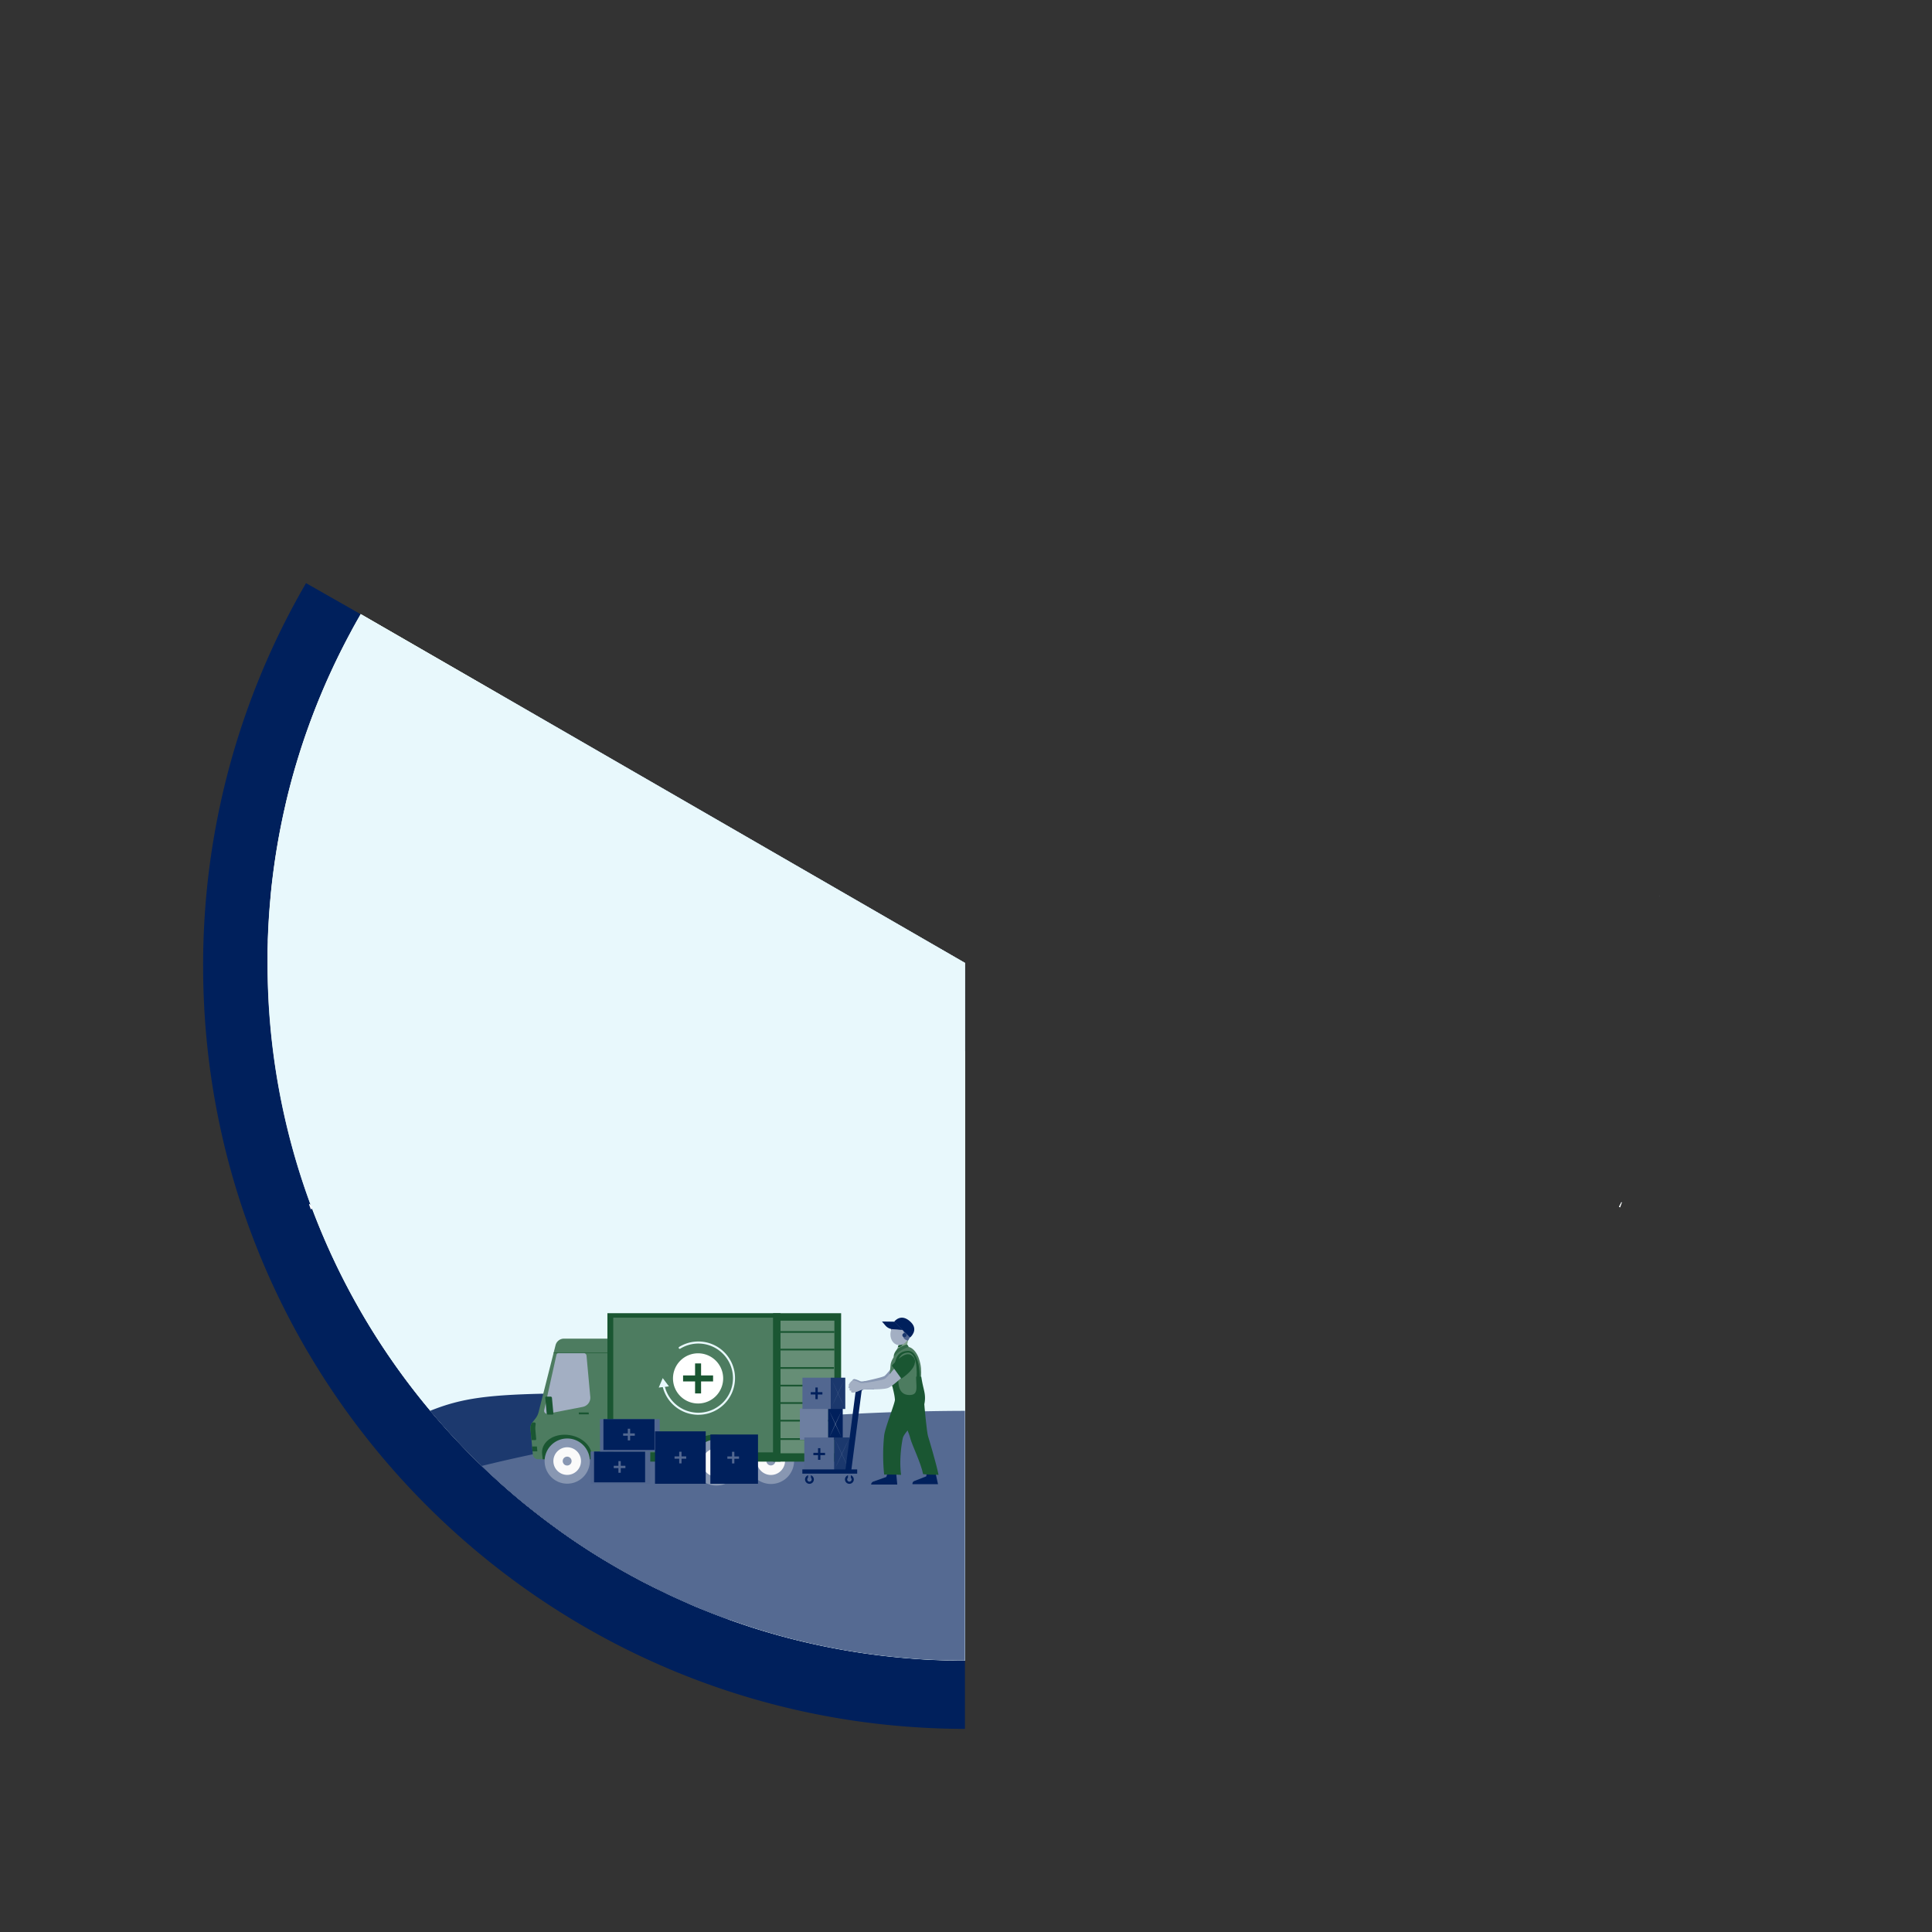 <svg id="Layer_1" data-name="Layer 1" xmlns="http://www.w3.org/2000/svg" viewBox="0 0 1874.45 1874.45"><rect x="0" y="0" width="1874.45" height="1874.45" fill="#333333" stroke="none"/><defs><style>.cls-1{fill:#e8f8fc;}.cls-17,.cls-2{fill:#fff;}.cls-3{fill:#d6e9d9;}.cls-4{fill:#63779b;}.cls-5{fill:none;}.cls-20,.cls-6{fill:#00205c;}.cls-7{fill:#1c396e;}.cls-8{fill:#556a92;}.cls-24,.cls-9{fill:#8897b2;}.cls-10,.cls-14,.cls-15,.cls-16,.cls-17,.cls-18,.cls-19,.cls-20,.cls-21,.cls-22,.cls-9{fill-rule:evenodd;}.cls-10{fill:#fafafa;}.cls-11,.cls-16{fill:#4d7c60;}.cls-12{fill:#a3afc3;}.cls-13,.cls-14{fill:#1a5632;}.cls-15{fill:#668e76;}.cls-18{fill:#3a64a3;}.cls-19{fill:#6d7fa1;}.cls-21,.cls-23{fill:#526790;}.cls-22,.cls-28{fill:#1b386d;}.cls-25{fill:#80a18d;}.cls-26{fill:#336949;}.cls-27{fill:#59445a;}</style></defs><path class="cls-1" d="M936.19,934.29v676.77l-4.93,0c-2,0-4.08,0-6.11-.07l-1.73,0c-1.42,0-2.83,0-4.25-.09-1.6,0-3.2-.08-4.8-.14s-2.89-.09-4.34-.15l-3.55-.14-4.22-.2-4.21-.22-3.29-.19q-6.76-.4-13.49-1c-1-.07-1.93-.15-2.89-.24l-2.58-.22-2.88-.26-4.16-.4-3.5-.35q-5.75-.6-11.46-1.29l-3.67-.46-4.38-.57-4.21-.58c-1.4-.19-2.81-.39-4.21-.6l-4.08-.61q-10.56-1.6-21-3.55l-3.47-.65q-4.49-.86-9-1.77l-4.13-.86-3-.64c-3.18-.68-6.36-1.39-9.52-2.12q-4-.93-8-1.89h0q-5.94-1.44-11.83-3l-4.38-1.17q-3.51-.94-7-1.94-10-2.82-19.84-5.93c-1.29-.4-2.58-.81-3.86-1.23l-3-1c-4.2-1.37-8.37-2.79-12.54-4.24l-3.62-1.28c-.75-.26-1.49-.53-2.23-.81l-1.57-.56-3.26-1.19-1.66-.62-.46-.17-4.21-1.58-3.86-1.48c-.91-.35-1.81-.72-2.72-1.08l-.19-.08-.36-.14-2.93-1.15-3.68-1.46-3-1.21-3.86-1.6-1.22-.52-2.33-1-3-1.3-2.21-1c-1.51-.65-3-1.32-4.52-2l-2.36-1.06-.46-.21-.68-.3-2.13-.95-1.65-.76-.69-.31-1.95-.9-2.3-1.07-2.54-1.21h0l-.42-.2-2-1h0c-2.09-1-4.16-2-6.24-3L636,1541c-2.13-1-4.24-2.12-6.35-3.19l-2-1-.85-.44c-2.49-1.28-5-2.57-7.43-3.88q-4.33-2.31-8.63-4.66c-2.86-1.58-5.72-3.17-8.55-4.78s-5.67-3.25-8.48-4.9-5.61-3.33-8.4-5l-.06,0-4.7-2.89-.94-.58-3.8-2.38c-1.47-.92-2.94-1.86-4.4-2.79l-1.87-1.21c-.64-.41-1.28-.82-1.92-1.25l-1.2-.78-.21-.13-3.68-2.42-1.36-.9-1.76-1.18-2.28-1.55-.83-.56-2.31-1.57c-1.28-.88-2.55-1.75-3.82-2.64l-1-.73-1.18-.83-.11-.07-.11-.07c-1.45-1-2.89-2-4.33-3.08l-.12-.08-4-2.91-.35-.26q-4.21-3.06-8.39-6.19l-.82-.62-2.34-1.77c-.61-.46-1.23-.93-1.84-1.41-.44-.32-.87-.65-1.31-1l-2.74-2.12-.39-.3-3.62-2.84-.73-.58-1.87-1.48-2.39-1.92-.09-.07-.06,0-.55-.45q-1.86-1.5-3.71-3l-4.29-3.54-1.18-1c-1-.86-2.06-1.72-3.08-2.59l-.64-.54-2.33-2-1.27-1.09q-2.12-1.82-4.2-3.64l-2.86-2.52-1-.88-.31-.28-2.72-2.42c-.48-.42-1-.85-1.42-1.29l-1.06-1-2.92-2.67-.13-.12c-.46-.41-.92-.83-1.37-1.26l-1.37-1.26-.72-.67c-.74-.69-1.48-1.37-2.21-2.07l-2.26-2.14-.2-.19a5,5,0,0,1-.41-.39l-2.85-2.73h0c-1.59-1.53-3.16-3-4.73-4.59q-2-2-3.95-3.91t-3.92-3.94q-3.93-3.94-7.75-8-1.92-2-3.82-4-5.73-6.07-11.28-12.29l-3.69-4.16-3.64-4.15,0,0c-1.21-1.41-2.42-2.81-3.62-4.22q-1.57-1.85-3.13-3.7l-.46-.55a675.9,675.9,0,0,1-114.59-196l-1,.73-.2-.53c-.53-1.44-1.07-2.9-1.6-4.36l.75-.55-.32-.44-.82.6A675.81,675.81,0,0,1,259.1,937.46a683.61,683.61,0,0,1,3.58-70c0-.14,0-.28,0-.41q.78-7.87,1.74-15.7c.13-1.07.26-2.15.4-3.22q.56-4.38,1.17-8.73c.12-.92.26-1.85.39-2.78l.57-3.86c.08-.5.15-1,.23-1.5.23-1.5.46-3,.7-4.48.26-1.67.54-3.34.82-5q1.32-7.9,2.82-15.73c.21-1.11.43-2.21.65-3.31s.46-2.36.71-3.54.52-2.6.8-3.89q1-5,2.15-9.92c.26-1.19.53-2.37.8-3.56.34-1.48.69-3,1-4.43q.59-2.49,1.2-5,2.68-11,5.73-21.78c.42-1.49.84-3,1.27-4.45q.87-3,1.77-6c.51-1.7,1-3.41,1.55-5.11s1.08-3.49,1.63-5.24q1.38-4.34,2.8-8.64,1.3-3.95,2.66-7.86c.49-1.43,1-2.85,1.49-4.27q.92-2.58,1.84-5.14t1.88-5.13q.92-2.47,1.85-4.93l.07-.18c.63-1.65,1.26-3.3,1.91-4.95l.12-.31c.63-1.63,1.28-3.27,1.93-4.89q2-5.07,4.12-10.08.95-2.28,1.91-4.54,2.35-5.52,4.8-11,1-2.2,2-4.39,2.24-4.93,4.58-9.83,1.17-2.44,2.35-4.88t2.38-4.86c.08-.15.15-.3.22-.45q1.1-2.21,2.21-4.39c.78-1.54,1.56-3.08,2.36-4.61q2.67-5.19,5.42-10.31l2-3.76q2.71-5,5.5-9.87,1.33-2.34,2.68-4.68l.12,0,1,.58,135,78Z"/><path class="cls-1" d="M1573.1,1166.41l.4.2q-.86,2.39-1.72,4.74l-1-.49Z"/><path class="cls-1" d="M1581.52,729.81q-1.66-5.22-3.4-10.42Q1579.88,724.58,1581.52,729.81Z"/><path class="cls-1" d="M1610.08,871.44c-.12-1.25-.23-2.51-.36-3.76.06.57.11,1.13.17,1.69S1610,870.75,1610.08,871.44Z"/><path class="cls-2" d="M936.19,934.29v676.77l-4.93,0c-2,0-4.08,0-6.11-.07l-1.73,0c-1.42,0-2.83,0-4.25-.09-1.6,0-3.2-.08-4.8-.14s-2.89-.09-4.34-.15l-3.55-.14-4.22-.2-4.21-.22-3.29-.19q-6.76-.4-13.49-1c-1-.07-1.93-.15-2.89-.24l-2.58-.22-2.88-.26-4.16-.4-3.5-.35q-5.75-.6-11.46-1.29l-3.67-.46-4.38-.57-4.21-.58c-1.4-.19-2.81-.39-4.21-.6l-4.08-.61q-10.56-1.6-21-3.55l-3.47-.65q-4.49-.86-9-1.77l-4.13-.86-3-.64c-3.18-.68-6.36-1.39-9.52-2.12q-4-.93-8-1.89h0q-5.94-1.45-11.83-3l-4.38-1.17q-3.51-.94-7-1.94-10-2.82-19.84-5.93c-1.29-.4-2.58-.81-3.86-1.23l-3-1c-4.2-1.37-8.37-2.79-12.54-4.24l-3.62-1.28c-.75-.26-1.49-.53-2.23-.81l-1.57-.56-3.26-1.19-1.66-.62-.46-.17-4.21-1.58-3.86-1.48c-.91-.35-1.81-.72-2.72-1.08l-.19-.08-.36-.14-2.93-1.15-3.68-1.46-3-1.21-3.86-1.6-1.22-.52-2.33-1-3-1.3-2.21-1c-1.51-.65-3-1.32-4.52-2l-2.36-1.06-.46-.21-.68-.3-2.13-.95-1.65-.76-.69-.31-1.95-.9-2.3-1.07-2.54-1.21h0l-.42-.2-2-1h0c-2.09-1-4.16-2-6.24-3L636,1541c-2.13-1-4.24-2.12-6.35-3.19l-2-1-.85-.44c-2.49-1.28-5-2.57-7.43-3.88q-4.33-2.31-8.63-4.66c-2.86-1.58-5.72-3.17-8.55-4.78s-5.67-3.25-8.48-4.9-5.61-3.33-8.4-5l-.06,0-4.7-2.89-.94-.58-3.8-2.38c-1.47-.92-2.94-1.86-4.4-2.79l-1.87-1.21c-.64-.41-1.28-.82-1.92-1.25l-1.2-.78-.21-.13-3.68-2.42-1.36-.9-1.76-1.18-2.28-1.55-.83-.56-2.31-1.57c-1.28-.88-2.55-1.75-3.82-2.64l-1-.73-1.18-.83-.11-.07-.11-.07c-1.45-1-2.89-2-4.33-3.08l-.12-.08-4-2.91-.35-.26q-4.21-3.06-8.39-6.19l-.82-.62-2.34-1.77c-.61-.46-1.23-.93-1.84-1.41-.44-.32-.87-.65-1.31-1l-2.74-2.12-.39-.3-3.62-2.84-.73-.58-1.87-1.48-2.39-1.92-.09-.07-.06,0-.55-.45q-1.86-1.5-3.71-3l-4.29-3.54-1.18-1c-1-.86-2.06-1.72-3.08-2.59l-.64-.54-2.33-2-1.27-1.09q-2.12-1.82-4.2-3.64l-2.86-2.52-1-.88-.31-.28-2.72-2.42c-.48-.42-1-.85-1.42-1.29l-1.06-1-2.92-2.67-.13-.12c-.46-.41-.92-.83-1.37-1.26l-1.37-1.26-.72-.67c-.74-.69-1.48-1.37-2.21-2.07l-2.26-2.14-.2-.19a5,5,0,0,1-.41-.39l-2.85-2.73h0c-1.59-1.53-3.16-3-4.73-4.59q-2-2-3.95-3.91t-3.92-3.94q-3.93-3.94-7.75-8-1.92-2-3.82-4-5.73-6.07-11.28-12.29l-3.69-4.16-3.64-4.15,0,0c-1.21-1.41-2.42-2.81-3.62-4.22q-1.57-1.85-3.13-3.7l-.46-.55a675.9,675.9,0,0,1-114.59-196c-.08-.18-.14-.35-.2-.53-.44-1.14-.86-2.27-1.28-3.41,0-.1-.07-.19-.1-.28a675.54,675.54,0,0,1-41.63-234.23c0-1.68,0-3.36,0-5l0-3.15c0-1.12,0-2.24,0-3.35,0-1.92.07-3.84.12-5.75,0-.94.05-1.88.08-2.82,0-.57,0-1.15,0-1.72,0-1.4.09-2.79.14-4.19l.12-3c.07-1.6.14-3.2.22-4.79q.17-3.36.36-6.71c.1-1.73.21-3.45.33-5.17q.4-6.14.92-12.24c.14-1.65.29-3.3.44-4.94v0c.12-1.34.25-2.67.38-4,0-.14,0-.28,0-.41q.78-7.87,1.74-15.7c.13-1.07.26-2.15.4-3.22q.56-4.38,1.17-8.73c.12-.92.26-1.85.39-2.78l.57-3.86c.08-.5.15-1,.23-1.5.23-1.5.46-3,.7-4.48.26-1.67.54-3.34.82-5q1.32-7.9,2.82-15.73c.21-1.11.43-2.21.65-3.31s.46-2.36.71-3.54.52-2.6.8-3.89q1-5,2.15-9.92c.26-1.19.53-2.37.8-3.56.34-1.48.69-3,1-4.43q.59-2.49,1.2-5,2.68-11,5.73-21.78c.42-1.49.84-3,1.27-4.45q.87-3,1.77-6c.51-1.7,1-3.41,1.55-5.11s1.08-3.49,1.63-5.24q1.38-4.34,2.8-8.64,1.3-3.95,2.66-7.86c.49-1.43,1-2.85,1.49-4.27q.92-2.58,1.84-5.14t1.88-5.13q.92-2.47,1.85-4.93l.07-.18c.63-1.65,1.26-3.3,1.91-4.95l.12-.31c.63-1.63,1.28-3.27,1.93-4.89q2-5.07,4.12-10.08.95-2.28,1.91-4.54,2.35-5.52,4.8-11,1-2.2,2-4.39,2.24-4.93,4.58-9.83,1.17-2.44,2.35-4.88t2.38-4.86c.08-.15.15-.3.22-.45q1.1-2.21,2.21-4.39c.78-1.54,1.56-3.08,2.36-4.61q2.67-5.19,5.42-10.31l2-3.76q2.71-5,5.5-9.87,1.33-2.34,2.68-4.68l.12,0,1,.58,135,78Z"/><path class="cls-2" d="M1581.52,729.81q-1.66-5.22-3.4-10.42Q1579.88,724.58,1581.52,729.81Z"/><path class="cls-2" d="M1610.08,871.44c-.12-1.25-.23-2.51-.36-3.76.06.57.11,1.13.17,1.69S1610,870.75,1610.08,871.44Z"/><path class="cls-3" d="M936.19,934.29v676.77l-4.93,0c-2,0-4.08,0-6.11-.07l-1.73,0c-1.42,0-2.83,0-4.25-.09-1.6,0-3.2-.08-4.8-.14s-2.89-.09-4.34-.15l-3.55-.14-4.22-.2-4.21-.22-3.29-.19q-6.76-.4-13.49-1c-1-.07-1.93-.15-2.89-.24l-2.58-.22-2.88-.26-4.16-.4-3.5-.35q-5.75-.6-11.46-1.29l-3.67-.46-4.38-.57-4.21-.58c-1.4-.19-2.81-.39-4.21-.6l-4.08-.61q-10.56-1.6-21-3.55l-3.47-.65q-4.49-.86-9-1.77l-4.13-.86-3-.64c-3.18-.68-6.36-1.39-9.52-2.12q-4-.93-8-1.89h0q-5.94-1.45-11.83-3l-4.38-1.17q-3.51-.94-7-1.94-10-2.82-19.84-5.93c-1.29-.4-2.58-.81-3.86-1.23l-3-1c-4.2-1.37-8.37-2.79-12.54-4.24l-3.62-1.28c-.75-.26-1.49-.53-2.23-.81l-1.57-.56-3.26-1.19-1.66-.62-.46-.17-4.21-1.58-3.86-1.48c-.91-.35-1.81-.72-2.72-1.08l-.19-.08-.36-.14-2.93-1.15-3.68-1.46-3-1.21-3.86-1.6-1.22-.52-2.33-1-3-1.3-2.21-1c-1.51-.65-3-1.32-4.52-2l-2.36-1.06-.46-.21-.68-.3-2.13-.95-1.65-.76-.69-.31-1.95-.9-2.3-1.07-2.54-1.21h0l-.42-.2-2-1h0c-2.09-1-4.16-2-6.24-3L636,1541c-2.13-1-4.24-2.12-6.35-3.19l-2-1-.85-.44c-2.49-1.28-5-2.57-7.43-3.88q-4.33-2.31-8.63-4.66c-2.86-1.58-5.72-3.17-8.55-4.78s-5.67-3.25-8.48-4.9-5.61-3.33-8.4-5l-.06,0-4.7-2.89-.94-.58-3.8-2.38c-1.47-.92-2.94-1.86-4.4-2.79l-1.87-1.21c-.64-.41-1.28-.82-1.92-1.25l-1.2-.78-.21-.13-3.68-2.42-1.36-.9-1.76-1.18-2.28-1.55-.83-.56-2.31-1.57c-1.28-.88-2.55-1.75-3.82-2.64l-1-.73-1.18-.83-.11-.07-.11-.07c-1.45-1-2.89-2-4.33-3.08l-.12-.08-4-2.91-.35-.26q-4.21-3.06-8.39-6.19l-.82-.62-2.34-1.77c-.61-.46-1.23-.93-1.84-1.41-.44-.32-.87-.65-1.31-1l-2.74-2.12-.39-.3-3.62-2.84-.73-.58-1.87-1.48-2.39-1.92-.09-.07-.06,0-.55-.45q-1.86-1.5-3.71-3l-4.29-3.54-1.18-1c-1-.86-2.06-1.72-3.08-2.59l-.64-.54-2.33-2-1.27-1.09q-2.12-1.82-4.2-3.64l-2.86-2.52-1-.88-.31-.28-2.72-2.42c-.48-.42-1-.85-1.42-1.29l-1.06-1-2.92-2.67-.13-.12c-.46-.41-.92-.83-1.37-1.26l-1.37-1.26-.72-.67c-.74-.69-1.48-1.37-2.21-2.07l-2.26-2.14-.2-.19a5,5,0,0,1-.41-.39l-2.85-2.73h0c-1.59-1.53-3.16-3-4.73-4.59q-2-2-3.95-3.91t-3.92-3.94q-3.93-3.94-7.75-8-1.92-2-3.82-4-5.73-6.07-11.28-12.29l-3.69-4.16-3.64-4.15,0,0c-1.21-1.41-2.42-2.81-3.62-4.22q-1.57-1.85-3.13-3.7l-.46-.55a675.9,675.9,0,0,1-114.59-196c-.08-.18-.14-.35-.2-.53-.44-1.14-.86-2.27-1.28-3.41,0-.1-.07-.19-.1-.28a675.54,675.54,0,0,1-41.63-234.23c0-1.68,0-3.36,0-5l0-3.15c0-1.12,0-2.24,0-3.35,0-1.92.07-3.84.12-5.75,0-.94.05-1.88.08-2.82,0-.57,0-1.15,0-1.72,0-1.4.09-2.79.14-4.19l.12-3c.07-1.6.14-3.2.22-4.79q.17-3.36.36-6.71c.1-1.73.21-3.45.33-5.17q.4-6.14.92-12.24c.14-1.65.29-3.3.44-4.94v0c.12-1.34.25-2.67.38-4,0-.14,0-.28,0-.41q.78-7.87,1.74-15.7c.13-1.07.26-2.15.4-3.22q.56-4.38,1.17-8.73c.12-.92.26-1.85.39-2.78l.57-3.86c.08-.5.15-1,.23-1.5.23-1.5.46-3,.7-4.48.26-1.67.54-3.34.82-5q1.32-7.9,2.82-15.73c.21-1.11.43-2.21.65-3.31s.46-2.36.71-3.54.52-2.6.8-3.89q1-5,2.15-9.92c.26-1.19.53-2.37.8-3.56.34-1.48.69-3,1-4.43q.59-2.49,1.2-5,2.68-11,5.73-21.78c.42-1.49.84-3,1.27-4.45q.87-3,1.77-6c.51-1.7,1-3.41,1.55-5.11s1.08-3.49,1.63-5.24q1.38-4.34,2.8-8.64,1.3-3.95,2.66-7.86c.49-1.43,1-2.85,1.49-4.27q.92-2.58,1.84-5.14t1.88-5.13q.92-2.47,1.85-4.93l.07-.18c.63-1.65,1.26-3.3,1.91-4.95l.12-.31c.63-1.63,1.28-3.27,1.93-4.89q2-5.07,4.12-10.08.95-2.28,1.91-4.54,2.35-5.52,4.8-11,1-2.2,2-4.39,2.24-4.93,4.58-9.83,1.17-2.44,2.35-4.88t2.38-4.86c.08-.15.15-.3.22-.45q1.1-2.21,2.21-4.39c.78-1.54,1.56-3.08,2.36-4.61q2.67-5.19,5.42-10.31l2-3.76q2.71-5,5.5-9.87,1.33-2.34,2.68-4.68l.12,0,1,.58,135,78Z"/><path class="cls-3" d="M1581.52,729.81q-1.66-5.22-3.4-10.42Q1579.88,724.58,1581.52,729.81Z"/><path class="cls-3" d="M1610.08,871.44c-.12-1.25-.23-2.51-.36-3.76.06.57.11,1.13.17,1.69S1610,870.75,1610.08,871.44Z"/><path class="cls-4" d="M936.19,934.29v85.52c-67.1,25.48-150.06,40.54-239.84,40.54C473,1060.35,292,967.19,292,852.26,292,777,369.71,711,486.15,674.46Z"/><polygon class="cls-5" points="936.18 1611.06 936.18 1677.38 936.18 1677.38 936.18 1611.06 936.18 1611.06"/><path class="cls-6" d="M296.91,565.76a736.73,736.73,0,0,0-99.84,371.47c0,408.43,330.82,739.58,739.11,740.15v-66.32l-4.92,0c-2,0-4.08,0-6.11-.07l-1.73,0c-1.42,0-2.83,0-4.25-.09-1.6,0-3.2-.08-4.8-.14s-2.89-.09-4.34-.15l-3.55-.14-4.22-.2-4.21-.22-3.29-.19q-6.76-.4-13.49-1c-1-.07-1.93-.15-2.89-.24l-2.58-.22-2.88-.26-4.16-.4-3.5-.35q-5.75-.6-11.46-1.29l-3.67-.46-4.38-.57-4.21-.58c-1.4-.19-2.81-.39-4.21-.6l-4.08-.61q-10.56-1.6-21-3.55l-3.47-.65q-4.49-.86-9-1.77l-4.13-.86-3-.64c-3.18-.68-6.36-1.39-9.52-2.12q-4-.93-8-1.89h0q-5.94-1.45-11.83-3l-4.38-1.17q-3.51-.94-7-1.94-10-2.82-19.84-5.93c-1.29-.4-2.58-.81-3.86-1.23l-3-1c-4.2-1.37-8.37-2.79-12.54-4.24l-3.62-1.28c-.75-.26-1.49-.53-2.23-.81l-1.57-.56-3.26-1.19-1.66-.62-.46-.17-4.21-1.58-3.86-1.48c-.91-.35-1.81-.72-2.72-1.08l-.19-.08-.36-.14-2.93-1.15-3.68-1.46-3-1.21-3.86-1.6-1.22-.52-2.33-1-3-1.3-2.21-1c-1.51-.65-3-1.32-4.52-2l-2.36-1.06-.46-.21-.68-.3-2.13-.95-1.65-.76-.69-.31-1.95-.9-2.3-1.07-2.54-1.21h0l-.42-.2-2-1h0c-2.09-1-4.16-2-6.24-3L636,1541c-2.13-1-4.24-2.12-6.35-3.19l-2-1-.85-.44c-2.49-1.28-5-2.57-7.43-3.88q-4.33-2.31-8.63-4.66c-2.86-1.58-5.72-3.17-8.55-4.78s-5.67-3.25-8.48-4.9-5.61-3.33-8.4-5l-.06,0-4.7-2.89-.94-.58-3.8-2.38c-1.47-.92-2.94-1.86-4.4-2.79l-1.87-1.21c-.64-.41-1.28-.82-1.92-1.25l-1.2-.78-.21-.13-3.68-2.42-1.36-.9-1.76-1.18-2.28-1.55-.83-.56-2.31-1.57c-1.28-.88-2.55-1.75-3.82-2.64l-1-.73-1.18-.83-.11-.07-.11-.07c-1.45-1-2.89-2-4.33-3.08l-.12-.08-4-2.91-.35-.26q-4.21-3.06-8.39-6.19l-.82-.62-2.34-1.77c-.61-.46-1.23-.93-1.84-1.41-.44-.32-.87-.65-1.31-1l-2.74-2.12-.39-.3-3.62-2.84-.73-.58-1.87-1.48-2.39-1.92-.09-.07-.06,0-.55-.45q-1.86-1.5-3.71-3l-4.29-3.54-1.18-1c-1-.86-2.06-1.72-3.08-2.59l-.64-.54-2.33-2-1.27-1.09q-2.12-1.82-4.2-3.64l-2.86-2.52-1-.88-.31-.28-2.72-2.42c-.48-.42-1-.85-1.42-1.29l-1.06-1-2.92-2.67-.13-.12c-.46-.41-.92-.83-1.37-1.26l-1.37-1.26-.72-.67c-.74-.69-1.48-1.37-2.21-2.07l-2.26-2.14-.2-.19a5,5,0,0,1-.41-.39l-2.85-2.73h0c-1.59-1.53-3.16-3-4.73-4.59q-2-2-3.95-3.91t-3.92-3.94q-3.93-3.94-7.75-8-1.92-2-3.82-4-5.73-6.07-11.28-12.29l-3.69-4.16-3.64-4.15,0,0c-1.21-1.41-2.42-2.81-3.62-4.22q-1.57-1.85-3.13-3.7l-.46-.55a675.9,675.9,0,0,1-114.59-196c-.08-.18-.14-.35-.2-.53-.44-1.14-.86-2.27-1.28-3.41,0-.1-.07-.19-.1-.28a675.54,675.54,0,0,1-41.63-234.23c0-1.68,0-3.36,0-5l0-3.15c0-1.12,0-2.24,0-3.35,0-1.92.07-3.84.12-5.75,0-.94.05-1.88.08-2.82,0-.57,0-1.15,0-1.72,0-1.4.09-2.79.14-4.19l.12-3c.07-1.6.14-3.2.22-4.79q.17-3.36.36-6.71c.1-1.73.21-3.45.33-5.17q.4-6.14.92-12.24c.14-1.65.29-3.3.44-4.94v0c.12-1.34.25-2.67.38-4,0-.14,0-.28,0-.41q.78-7.87,1.74-15.7c.13-1.07.26-2.15.4-3.22q.56-4.38,1.17-8.73c.12-.92.26-1.85.39-2.78l.57-3.86c.08-.5.15-1,.23-1.5.23-1.5.46-3,.7-4.48.26-1.67.54-3.34.82-5q1.32-7.9,2.82-15.73c.21-1.11.43-2.21.65-3.31s.46-2.36.71-3.54.52-2.6.8-3.89q1-5,2.15-9.92c.26-1.19.53-2.37.8-3.56.34-1.48.69-3,1-4.43q.59-2.49,1.2-5,2.68-11,5.73-21.78c.42-1.49.84-3,1.27-4.45q.87-3,1.77-6c.51-1.7,1-3.41,1.55-5.11s1.08-3.49,1.63-5.24q1.38-4.34,2.8-8.64,1.3-3.95,2.66-7.86c.49-1.43,1-2.85,1.49-4.27q.92-2.58,1.84-5.14t1.88-5.13q.92-2.47,1.85-4.93l.07-.18c.63-1.65,1.26-3.3,1.91-4.95l.12-.31c.63-1.63,1.28-3.27,1.93-4.89q2-5.07,4.12-10.08.95-2.28,1.91-4.54,2.35-5.52,4.8-11,1-2.2,2-4.39,2.25-4.93,4.58-9.83,1.17-2.44,2.35-4.88t2.38-4.86c.08-.15.15-.3.22-.45q1.1-2.21,2.21-4.39c.78-1.54,1.56-3.08,2.36-4.61q2.67-5.19,5.42-10.31l2-3.76q2.71-5,5.5-9.87,1.33-2.34,2.68-4.68"/><polygon class="cls-1" points="936.18 1611.06 936.18 934.28 936.18 934.28 936.18 1611.06 936.18 1611.06"/><polygon class="cls-1" points="936.19 1611.06 936.19 934.29 936.18 934.28 936.18 1611.06 936.19 1611.06"/><path class="cls-1" d="M351.1,596.49l-1-.58-.12,0q-1.35,2.34-2.68,4.68-2.79,4.9-5.5,9.87l-2,3.76q-2.75,5.13-5.42,10.31c-.8,1.53-1.58,3.07-2.36,4.61s-1.48,2.92-2.21,4.39c-.07.15-.14.3-.22.45q-1.2,2.41-2.38,4.86t-2.35,4.88q-2.32,4.89-4.58,9.83-1,2.19-2,4.39-2.44,5.46-4.8,11-1,2.26-1.91,4.54-2.1,5-4.12,10.08c-.65,1.62-1.3,3.26-1.93,4.89l-.12.31c-.65,1.65-1.28,3.3-1.91,4.95l-.07.18q-.93,2.46-1.85,4.93t-1.88,5.13q-.93,2.57-1.84,5.14c-.5,1.42-1,2.84-1.49,4.27q-1.35,3.91-2.66,7.86-1.43,4.3-2.8,8.64c-.55,1.75-1.1,3.49-1.63,5.24s-1,3.41-1.55,5.11q-.9,3-1.77,6c-.43,1.48-.85,3-1.27,4.45q-3,10.82-5.73,21.78-.62,2.48-1.2,5c-.35,1.47-.7,2.95-1,4.43-.27,1.19-.54,2.37-.8,3.56q-1.12,4.95-2.15,9.92c-.28,1.29-.54,2.59-.8,3.89s-.48,2.36-.71,3.54-.44,2.2-.65,3.31q-1.5,7.83-2.82,15.73c-.28,1.67-.56,3.34-.82,5-.24,1.49-.47,3-.7,4.48-.08.5-.15,1-.23,1.5l-.57,3.86c-.13.93-.27,1.86-.39,2.78q-.61,4.35-1.17,8.73c-.14,1.07-.27,2.15-.4,3.22q-1,7.81-1.74,15.7c0,.13,0,.27,0,.41-.13,1.34-.26,2.67-.38,4v0c-.15,1.64-.3,3.29-.44,4.94q-.51,6.11-.92,12.24c-.12,1.72-.23,3.44-.33,5.17q-.19,3.35-.36,6.71c-.08,1.59-.15,3.19-.22,4.79l-.12,3c-.05,1.4-.1,2.79-.14,4.19,0,.57,0,1.15,0,1.72,0,.94-.06,1.88-.08,2.82-.05,1.91-.09,3.83-.12,5.75,0,1.11,0,2.23,0,3.35l0,3.15c0,1.67,0,3.35,0,5a675.54,675.54,0,0,0,41.63,234.23c0,.09.07.18.1.28.42,1.14.84,2.27,1.28,3.41.06.18.12.35.2.53a675.9,675.9,0,0,0,114.59,196l.46.55q1.56,1.86,3.13,3.7c1.2,1.41,2.41,2.81,3.62,4.22l0,0,3.64,4.15,3.69,4.16q5.55,6.23,11.28,12.29,1.9,2,3.82,4,3.83,4,7.75,8,2,2,3.92,3.94t3.95,3.91c1.57,1.54,3.14,3.06,4.73,4.59h0l2.85,2.73a5,5,0,0,0,.41.39l.2.19,2.26,2.14c.73.7,1.47,1.38,2.21,2.07l.72.67,1.37,1.26c.45.43.91.85,1.37,1.26l.13.12,2.92,2.67,1.06,1c.47.44.94.87,1.42,1.29l2.72,2.42.31.28,1,.88,2.86,2.52q2.08,1.83,4.2,3.64l1.27,1.09,2.33,2,.64.54c1,.87,2.05,1.73,3.08,2.59l1.18,1,4.29,3.54q1.84,1.52,3.71,3l.55.45.06,0,.09.07,2.39,1.92,1.87,1.48.73.58,3.62,2.84.39.3,2.74,2.12c.44.34.87.67,1.31,1,.61.48,1.23,1,1.84,1.41l2.34,1.77.82.62q4.17,3.13,8.39,6.19l.35.26,4,2.91.12.08c1.44,1,2.88,2.06,4.33,3.08l.11.07.11.07,1.18.83,1,.73c1.27.89,2.54,1.76,3.82,2.64l2.31,1.57.83.56,2.28,1.55,1.76,1.18,1.36.9,3.68,2.42.21.13,1.2.78c.64.43,1.28.84,1.92,1.25l1.87,1.21c1.46.93,2.93,1.87,4.4,2.79l3.8,2.38.94.58,4.7,2.89.06,0q4.18,2.54,8.4,5t8.48,4.9c2.83,1.61,5.69,3.2,8.55,4.78s5.74,3.12,8.63,4.66c2.47,1.31,4.94,2.6,7.43,3.88l.85.44,2,1c2.11,1.07,4.22,2.14,6.35,3.19l2.41,1.19c2.08,1,4.15,2,6.24,3h0l2,1,.42.2h0l2.54,1.21,2.3,1.07,1.95.9.69.31,1.65.76,2.13.95.68.3.46.21,2.36,1.06c1.51.66,3,1.33,4.52,2l2.21,1,3,1.3,2.33,1,1.22.52,3.86,1.6,3,1.21,3.68,1.46,2.93,1.15.36.14.19.08c.91.36,1.81.73,2.72,1.08l3.86,1.48,4.21,1.58.46.17,1.66.62,3.26,1.19,1.57.56c.74.28,1.48.55,2.23.81l3.62,1.28c4.17,1.45,8.34,2.87,12.54,4.24l3,1c1.28.42,2.57.83,3.86,1.23q9.86,3.12,19.84,5.93,3.49,1,7,1.94l4.38,1.17q5.89,1.55,11.83,3h0q4,1,8,1.89c3.16.73,6.34,1.44,9.52,2.12l3,.64,4.13.86q4.47.92,9,1.77l3.47.65q10.46,1.93,21,3.55l4.08.61c1.4.21,2.81.41,4.21.6l4.21.58,4.38.57,3.67.46q5.72.69,11.46,1.29l3.5.35,4.16.4,2.88.26,2.58.22c1,.09,1.92.17,2.89.24q6.72.54,13.49,1l3.29.19,4.21.22,4.22.2,3.55.14c1.45.06,2.89.11,4.34.15s3.2.1,4.8.14c1.42,0,2.83.07,4.25.09l1.73,0c2,0,4.07.06,6.11.07l4.92,0V934.28l-450-259.82Z"/><path class="cls-7" d="M706.9,1571.22q-26.67-9.6-52.28-21.34-17.91-8.2-35.24-17.41t-34.06-19.36l-.06,0-4.7-2.89-.94-.58-3.8-2.38-4.71-3-4.68-3-4.66-3.07q-2.32-1.55-4.63-3.11l-.83-.56q-1.89-1.28-3.77-2.59-2.29-1.57-4.58-3.18t-4.55-3.22l-.12-.08-4-2.91-.35-.26q-4.21-3.08-8.39-6.19l-.82-.62q-2.1-1.58-4.18-3.18-4.07-3.09-8.06-6.25l-.73-.58q-2.15-1.7-4.26-3.4l-.09-.07-.06,0-.55-.45q-1.86-1.5-3.71-3l-4.29-3.54-1.18-1c-1-.86-2.06-1.72-3.08-2.59l-.64-.54-2.33-2-1.27-1.09q-2.12-1.82-4.2-3.64l-2.86-2.52-1-.88-.31-.28-4.14-3.71-4-3.62-.13-.12-4.08-3.78q-1.94-1.8-3.85-3.62l-.2-.19-.41-.39-2.85-2.73q-2.39-2.28-4.74-4.59-7.94-7.79-15.62-15.82-1.92-2-3.82-4-5.71-6.07-11.28-12.29l-3.69-4.16-3.64-4.15,0,0c-1.21-1.41-2.42-2.81-3.62-4.22q-1.57-1.85-3.13-3.7l-.46-.55c30.84-12.41,56.51-15.88,121.92-16.87,73.24-1.11,118.35,20.69,137.67,32.81a89.68,89.68,0,0,1,11,7.82Z"/><path class="cls-8" d="M936.19,1368.81v242.25l-4.93,0c-2,0-4.08,0-6.11-.07l-1.73,0c-1.42,0-2.83,0-4.25-.09-1.6,0-3.2-.08-4.8-.14s-2.89-.09-4.34-.15l-3.55-.14-4.22-.2-4.21-.22-3.29-.19q-6.76-.4-13.49-1c-1-.07-1.93-.15-2.89-.24l-2.58-.22-2.88-.26-4.16-.4-3.5-.35q-5.75-.6-11.46-1.29l-3.67-.46-4.38-.57-4.21-.58c-1.4-.19-2.81-.39-4.21-.6l-4.08-.61q-10.56-1.6-21-3.55l-3.47-.65q-4.49-.86-9-1.77l-4.13-.86-3-.64c-3.18-.68-6.36-1.39-9.52-2.12q-4-.93-8-1.89h0q-5.94-1.44-11.83-3l-4.38-1.17q-3.51-.94-7-1.94-10-2.82-19.84-5.93c-1.29-.4-2.58-.81-3.86-1.23l-3-1c-4.2-1.37-8.37-2.79-12.54-4.24l-3.62-1.28c-.75-.26-1.49-.53-2.23-.81l-1.57-.56-3.26-1.19-1.66-.62-.46-.17-4.21-1.58-3.86-1.48c-1-.37-1.94-.77-2.91-1.16l-.36-.14-2.93-1.15-3.68-1.46-3-1.21-3.86-1.6-1.22-.52-2.33-1-3-1.3-2.21-1c-1.51-.65-3-1.32-4.52-2l-2.36-1.06-.46-.21-2.81-1.25-1.65-.76-.69-.31-1.95-.9-2.3-1.07-2.56-1.22-.42-.2-2-1h0c-2.09-1-4.16-2-6.24-3L636,1541c-2.13-1-4.24-2.12-6.35-3.19l-2-1-.85-.44c-2.49-1.28-5-2.57-7.43-3.88q-4.33-2.31-8.63-4.66c-2.86-1.58-5.72-3.17-8.55-4.78s-5.67-3.25-8.48-4.9-5.61-3.33-8.4-5l-.06,0-4.7-2.89-.94-.58-3.8-2.38c-1.47-.92-2.94-1.86-4.4-2.79l-.31-.21-1.56-1c-.64-.41-1.28-.82-1.92-1.25l-1.2-.78-.21-.13-3.68-2.42-.77-.52-.59-.38-1.76-1.18-2.28-1.55-.83-.56-2.31-1.57-1.46-1c-.79-.53-1.57-1.07-2.36-1.62l-1-.73-1.18-.83-.11-.07-.11-.07c-1.45-1-2.89-2-4.33-3.08l-.12-.08-4-2.91-.35-.26q-4.21-3.06-8.39-6.19l-.82-.62-2.34-1.77c-.61-.46-1.23-.93-1.84-1.41-.44-.32-.87-.65-1.31-1l-2.74-2.12-.39-.3-3.62-2.84-.73-.58-1.87-1.48-2.39-1.92-.09-.07-.06,0-.55-.45q-1.86-1.5-3.71-3l-4.29-3.54-1.18-1c-1-.86-2.06-1.72-3.08-2.59l-.64-.54-2.33-2-1.27-1.09q-2.12-1.82-4.2-3.64l-2.86-2.52-1-.88-.31-.28-2.72-2.42c-.48-.42-1-.85-1.42-1.29l-1.06-1-2.92-2.67-.13-.12c-.92-.83-1.83-1.68-2.74-2.52l-.72-.67-.62-.59-1.59-1.48-2.26-2.14-.2-.19a5,5,0,0,1-.41-.39c-1-.9-1.9-1.8-2.85-2.73,64.65-15.84,135-28.56,209.57-37.6A2231.39,2231.39,0,0,1,936.19,1368.81Z"/><path class="cls-5" d="M936.19,934.29v676.77l-4.93,0c-2,0-4.08,0-6.11-.07l-1.73,0c-1.42,0-2.83,0-4.25-.09-1.6,0-3.2-.08-4.8-.14s-2.89-.09-4.34-.15l-3.55-.14-4.22-.2-4.21-.22-3.29-.19q-6.76-.4-13.49-1c-1-.07-1.93-.15-2.89-.24l-2.58-.22-2.88-.26-4.16-.4-3.5-.35q-5.75-.6-11.46-1.29l-3.67-.46-4.38-.57-4.21-.58c-1.4-.19-2.81-.39-4.21-.6l-4.08-.61q-10.56-1.6-21-3.55l-3.47-.65q-4.49-.86-9-1.77l-4.13-.86-3-.64c-3.18-.68-6.36-1.39-9.52-2.12q-4-.93-8-1.89h0q-5.94-1.44-11.83-3l-4.38-1.17q-3.51-.94-7-1.94-10-2.82-19.84-5.93c-1.29-.4-2.58-.81-3.86-1.23l-3-1c-4.2-1.37-8.37-2.79-12.54-4.24l-3.62-1.28c-.75-.26-1.49-.53-2.23-.81l-1.57-.56-3.26-1.19-1.66-.62-.46-.17-4.21-1.58-3.86-1.48c-.91-.35-1.81-.72-2.72-1.08l-.19-.08-.36-.14-2.93-1.15-3.68-1.46-3-1.21-3.86-1.6-1.22-.52-2.33-1-3-1.3-2.21-1c-1.51-.65-3-1.32-4.52-2l-2.36-1.06-.46-.21-.68-.3-2.13-.95-1.65-.76-.69-.31-1.95-.9-2.3-1.07-2.54-1.21h0l-.42-.2-2-1h0c-2.09-1-4.16-2-6.24-3L636,1541c-2.13-1-4.24-2.12-6.35-3.19l-2-1-.85-.44c-2.49-1.28-5-2.57-7.43-3.88q-4.33-2.31-8.63-4.66c-2.86-1.58-5.72-3.17-8.55-4.78s-5.67-3.25-8.48-4.9-5.61-3.33-8.4-5l-.06,0-4.7-2.89-.94-.58-3.8-2.38c-1.47-.92-2.94-1.86-4.4-2.79l-1.87-1.21c-.64-.41-1.28-.82-1.92-1.25l-1.2-.78-.21-.13-3.68-2.42-1.36-.9-1.76-1.18-2.28-1.55-.83-.56-2.31-1.57c-1.28-.88-2.55-1.75-3.82-2.64l-1-.73-1.18-.83-.11-.07-.11-.07c-1.45-1-2.89-2-4.33-3.08l-.12-.08-4-2.91-.35-.26q-4.21-3.06-8.39-6.19l-.82-.62-2.34-1.77c-.61-.46-1.23-.93-1.84-1.41-.44-.32-.87-.65-1.31-1l-2.74-2.12-.39-.3-3.62-2.84-.73-.58-1.87-1.48-2.39-1.92-.09-.07-.06,0-.55-.45q-1.86-1.5-3.71-3l-4.29-3.54-1.18-1c-1-.86-2.06-1.72-3.08-2.59l-.64-.54-2.33-2-1.27-1.09q-2.12-1.82-4.2-3.64l-2.86-2.52-1-.88-.31-.28-2.72-2.42c-.48-.42-1-.85-1.42-1.29l-1.06-1-2.92-2.67-.13-.12c-.46-.41-.92-.83-1.37-1.26l-1.37-1.26-.72-.67c-.74-.69-1.48-1.37-2.21-2.07l-2.26-2.14-.2-.19a5,5,0,0,1-.41-.39l-2.85-2.73h0c-1.59-1.53-3.16-3-4.73-4.59q-2-2-3.95-3.91t-3.92-3.94q-3.93-3.94-7.75-8-1.92-2-3.82-4-5.73-6.07-11.28-12.29l-3.69-4.16-3.64-4.15,0,0c-1.21-1.41-2.42-2.81-3.62-4.22q-1.57-1.85-3.13-3.7l-.46-.55a675.9,675.9,0,0,1-114.59-196l-1,.73-.2-.53,1-.73.8-.59-2.08-2.82-.57-.77-.32-.44-.82.6A675.81,675.81,0,0,1,259.1,937.46a683.61,683.61,0,0,1,3.58-70c0-.14,0-.28,0-.41A672.69,672.69,0,0,1,351.1,596.49l135,78Z"/><path class="cls-5" d="M1610.08,871.44c-.12-1.25-.23-2.51-.36-3.76.06.57.11,1.13.17,1.69S1610,870.75,1610.08,871.44Z"/><path class="cls-2" d="M1573.5,1166.61q-.86,2.39-1.72,4.74l-1-.49,2.27-4.45Z"/><path class="cls-2" d="M303.62,1172l-1,.73-1,.73-.2-.53c-.53-1.44-1.07-2.9-1.6-4.36l.75-.55.07,0,.4.54Z"/><g id="Group_3322" data-name="Group 3322"><g id="Truck"><g id="Group_3300" data-name="Group 3300"><path id="Path_14120" data-name="Path 14120" class="cls-9" d="M747.91,1395a22.39,22.39,0,1,0,22.52,22.39A22.38,22.38,0,0,0,747.91,1395Z"/><path id="Path_14121" data-name="Path 14121" class="cls-10" d="M747.89,1403.66a13.69,13.69,0,1,0,13.76,13.69A13.7,13.7,0,0,0,747.89,1403.66Z"/><path id="Path_14122" data-name="Path 14122" class="cls-9" d="M747.91,1413a4.39,4.39,0,1,0,4.41,4.39,4.38,4.38,0,0,0-4.41-4.39Z"/><path id="Path_14123" data-name="Path 14123" class="cls-11" d="M516.46,1380.09l3-3.78a16.89,16.89,0,0,0,3.11-6.33L539,1305.12a8.41,8.41,0,0,1,8.33-6.36h42.48l1,117H521.9a5.07,5.07,0,0,1-4.94-4.53l-2.28-25A8.72,8.72,0,0,1,516.46,1380.09Z"/><path id="Path_14124" data-name="Path 14124" class="cls-12" d="M572.68,1355l-3.63-39.71a3,3,0,0,0-2.89-2.64H542.22a2.36,2.36,0,0,0-2.35,1.85l-11.93,53.75a2.89,2.89,0,0,0,2.33,3.37,2.75,2.75,0,0,0,1,0l34.06-6.63a9.1,9.1,0,0,0,7.36-10Z"/><path id="Path_14125" data-name="Path 14125" class="cls-13" d="M521.34,1408.14h-4.67l-.43-4.75h4.66Z"/><path id="Path_14126" data-name="Path 14126" class="cls-13" d="M519.73,1381.46l-.23,1.86a18.45,18.45,0,0,0-.07,4l.8,8.75a1,1,0,0,1-.89,1.12h-3.67l-1-10.88a8.77,8.77,0,0,1,1.79-6.23h2a1.25,1.25,0,0,1,1.23,1.27v.1Z"/><path id="Path_14127" data-name="Path 14127" class="cls-13" d="M589.9,1312.4v.53H537l.11-.52Z"/><path id="Path_14128" data-name="Path 14128" class="cls-13" d="M574.6,1415.81l-.58-5c-1.21-10.41-12.95-18.84-26.22-18.84s-23,8.43-21.82,18.84l.58,5Z"/><path id="Path_14129" data-name="Path 14129" class="cls-13" d="M571.29,1372.2h-9.64l-.16-1.8h9.64Z"/><path id="Path_14130" data-name="Path 14130" class="cls-13" d="M535.9,1372.47h-4.24a1.27,1.27,0,0,1-1.24-1.13L529,1356.15a1,1,0,0,1,.89-1.13h4.39a1.27,1.27,0,0,1,1.23,1.14l1.39,15.19a1,1,0,0,1-.89,1.12Z"/><path id="Path_14131" data-name="Path 14131" class="cls-9" d="M550.24,1395.64a21.92,21.92,0,1,0,22,21.92,21.92,21.92,0,0,0-22-21.92Z"/><path id="Path_14132" data-name="Path 14132" class="cls-10" d="M550.22,1404.16a13.4,13.4,0,1,0,13.48,13.4A13.39,13.39,0,0,0,550.22,1404.16Z"/><path id="Path_14133" data-name="Path 14133" class="cls-9" d="M550.24,1413.26a4.3,4.3,0,1,0,4.32,4.3A4.31,4.31,0,0,0,550.24,1413.26Z"/><path id="Path_14134" data-name="Path 14134" class="cls-14" d="M750.07,1274.1h66v144h-66Z"/><path id="Path_14135" data-name="Path 14135" class="cls-15" d="M756.66,1281.32h52.86V1410H756.66Z"/><path id="Path_14136" data-name="Path 14136" class="cls-14" d="M757.26,1291.44h52.26v1.7H757.26Z"/><path id="Path_14137" data-name="Path 14137" class="cls-14" d="M757.06,1360.39h52.26v1.7H757.06Z"/><path id="Path_14138" data-name="Path 14138" class="cls-14" d="M756.86,1326.39h52.26v1.7H756.86Z"/><path id="Path_14139" data-name="Path 14139" class="cls-14" d="M756.66,1395.34h52.26v1.7H756.66Z"/><path id="Path_14140" data-name="Path 14140" class="cls-14" d="M757.26,1308.54h52.26v1.7H757.26Z"/><path id="Path_14141" data-name="Path 14141" class="cls-14" d="M757.06,1377.49h52.26v1.7H757.06Z"/><path id="Path_14142" data-name="Path 14142" class="cls-14" d="M756.86,1343.48h52.26v1.7H756.86Z"/><path id="Path_14143" data-name="Path 14143" class="cls-14" d="M589.32,1274.1H757.26v144H589.32Z"/><path id="Path_14144" data-name="Path 14144" class="cls-16" d="M595,1278.41h155V1409.1H595Z"/><path id="Path_14145" data-name="Path 14145" class="cls-17" d="M677.28,1313a24.34,24.34,0,1,0,24.34,24.34h0A24.35,24.35,0,0,0,677.28,1313Z"/><path id="Path_14146" data-name="Path 14146" class="cls-13" d="M721.64,1418.12l-.62-5.48c-1.3-11.42-13.85-20.67-28-20.67s-24.62,9.25-23.33,20.67l.63,5.48Z"/><path id="Path_14147" data-name="Path 14147" class="cls-9" d="M695,1396.53a22.39,22.39,0,1,0,22.52,22.38A22.39,22.39,0,0,0,695,1396.53Z"/><path id="Path_14148" data-name="Path 14148" class="cls-10" d="M694.93,1405.23a13.69,13.69,0,1,0,13.77,13.68,13.68,13.68,0,0,0-13.77-13.68Z"/><path id="Path_14149" data-name="Path 14149" class="cls-18" d="M695,1414.53a4.39,4.39,0,1,0,4.42,4.39,4.39,4.39,0,0,0-4.42-4.39Z"/><path id="Path_14150" data-name="Path 14150" class="cls-2" d="M710.13,1415.81h-3.08V1426h-4v-10.14H700l5.08-6.32Z"/><g id="Group_3295" data-name="Group 3295"><rect id="Rectangle_1925" data-name="Rectangle 1925" class="cls-13" x="674.37" y="1322.81" width="5.82" height="29.11"/><rect id="Rectangle_1926" data-name="Rectangle 1926" class="cls-13" x="662.73" y="1334.46" width="29.11" height="5.82"/></g><g id="Group_3299" data-name="Group 3299"><g id="Group_3296" data-name="Group 3296"><path id="Path_14152" data-name="Path 14152" class="cls-1" d="M677.52,1372.65a35.68,35.68,0,0,1-34.78-28.2,1,1,0,0,1,2-.43v0a33.56,33.56,0,1,0,15.23-35.5,1,1,0,0,1-1.37-.38,1,1,0,0,1,.32-1.32,35.55,35.55,0,1,1,18.65,65.81Z"/></g><g id="Group_3298" data-name="Group 3298"><g id="Group_3297" data-name="Group 3297"><path id="Path_14153" data-name="Path 14153" class="cls-1" d="M649,1345.05l-6-8-3.88,9.18Z"/></g></g></g></g></g><g id="Boxes_back" data-name="Boxes back"><g id="Group_3301" data-name="Group 3301"><path id="Path_14154" data-name="Path 14154" class="cls-19" d="M803.46,1366.55h-27.4v30.35h27.4v-30.35Z"/><path id="Path_14155" data-name="Path 14155" class="cls-20" d="M817.62,1366.55H803.46v30.35h14.16v-30.35Z"/><path id="Path_14156" data-name="Path 14156" class="cls-12" d="M810.62,1381.66l-3.07-6.53q-1.53-3.26-3.11-6.49c1,2.2,2,4.4,3,6.59l3,6.56,3.07,6.52c1,2.18,2.07,4.34,3.12,6.5-1-2.2-2-4.4-3-6.59l-3-6.56Z"/><path id="Path_14157" data-name="Path 14157" class="cls-12" d="M810.45,1381.66l-3,6.56c-1,2.19-2,4.38-3,6.59q1.57-3.24,3.11-6.5l3.07-6.53,3-6.55c1-2.19,2-4.39,3-6.59q-1.57,3.24-3.12,6.49l-3.07,6.53Z"/></g><g id="Group_3303" data-name="Group 3303"><path id="Path_14158" data-name="Path 14158" class="cls-21" d="M809.27,1394.66H780.34v32h28.93v-32Z"/><path id="Path_14159" data-name="Path 14159" class="cls-22" d="M824.21,1394.67H809.27v32h14.94v-32Z"/><path id="Path_14160" data-name="Path 14160" class="cls-23" d="M816.83,1410.61l-3.24-6.89q-1.62-3.43-3.29-6.85,1.56,3.48,3.15,7l3.2,6.92,3.24,6.89c1.09,2.3,2.18,4.58,3.29,6.86-1-2.33-2.09-4.64-3.15-7l-3.2-6.92Z"/><path id="Path_14161" data-name="Path 14161" class="cls-23" d="M816.65,1410.61l-3.2,6.92c-1.06,2.32-2.11,4.63-3.15,7,1.11-2.28,2.2-4.56,3.29-6.86l3.24-6.89,3.2-6.92q1.59-3.46,3.15-7-1.65,3.42-3.29,6.85l-3.24,6.89Z"/><g id="Group_3302" data-name="Group 3302"><rect id="Rectangle_1927" data-name="Rectangle 1927" class="cls-6" x="793.68" y="1405.03" width="2.26" height="11.31"/><rect id="Rectangle_1928" data-name="Rectangle 1928" class="cls-6" x="789.16" y="1409.55" width="11.31" height="2.26"/></g></g><g id="Group_3305" data-name="Group 3305"><path id="Path_14162" data-name="Path 14162" class="cls-21" d="M806,1336.64H778.54V1367H806v-30.35Z"/><path id="Path_14163" data-name="Path 14163" class="cls-22" d="M820.1,1336.64H806V1367H820.1v-30.35Z"/><path id="Path_14164" data-name="Path 14164" class="cls-23" d="M813.11,1351.76l-3.07-6.53q-1.54-3.26-3.11-6.5c1,2.2,2,4.4,3,6.59l3,6.56,3.07,6.53q1.54,3.25,3.12,6.5c-1-2.21-2-4.4-3-6.59l-3-6.56Z"/><path id="Path_14165" data-name="Path 14165" class="cls-23" d="M812.94,1351.76l-3,6.55c-1,2.19-2,4.39-3,6.59q1.56-3.23,3.11-6.5l3.07-6.52,3-6.56c1-2.19,2-4.39,3-6.59q-1.57,3.24-3.12,6.49l-3.07,6.53Z"/><g id="Group_3304" data-name="Group 3304"><rect id="Rectangle_1929" data-name="Rectangle 1929" class="cls-6" x="791.12" y="1346.16" width="2.26" height="11.31"/><rect id="Rectangle_1930" data-name="Rectangle 1930" class="cls-6" x="786.59" y="1350.69" width="11.31" height="2.26"/></g></g><g id="Group_3308" data-name="Group 3308"><path id="Path_14166" data-name="Path 14166" class="cls-20" d="M785.34,1431.09a4.27,4.27,0,1,1-4.27,4.27h0A4.27,4.27,0,0,1,785.34,1431.09Zm0,2.13a2.14,2.14,0,1,1-2.13,2.14h0A2.13,2.13,0,0,1,785.34,1433.22Z"/><path id="Path_14167" data-name="Path 14167" class="cls-20" d="M824.09,1431.09a4.27,4.27,0,1,1-4.27,4.27h0A4.27,4.27,0,0,1,824.09,1431.09Zm0,2.13a2.14,2.14,0,1,1-2.14,2.14h0A2.14,2.14,0,0,1,824.09,1433.22Z"/><path id="Path_14168" data-name="Path 14168" class="cls-21" d="M786.75,1428.09H784v6.64a1.39,1.39,0,0,0,1.39,1.39h0a1.4,1.4,0,0,0,1.4-1.39h0Z"/><path id="Path_14169" data-name="Path 14169" class="cls-21" d="M825.49,1428.09H822.7v6.64a1.39,1.39,0,0,0,1.39,1.39h0a1.4,1.4,0,0,0,1.4-1.39h0Z"/><g id="Group_3307" data-name="Group 3307"><g id="Group_3306" data-name="Group 3306"><path id="Path_14170" data-name="Path 14170" class="cls-6" d="M825.75,1428l-5.65-.74,10.13-78a7.89,7.89,0,0,1,7.69-6.83l9.92-.11.06,5.7-9.92.11a2.16,2.16,0,0,0-2.1,1.86Z"/></g><path id="Path_14171" data-name="Path 14171" class="cls-20" d="M831.66,1425.64H778.45v4.11h53.21v-4.11Z"/></g></g></g><g id="Leg_back" data-name="Leg back"><g id="Group_3309" data-name="Group 3309"><path id="Path_14172" data-name="Path 14172" class="cls-6" d="M899.27,1429l-.65,3.39-11.39,4.46a2.9,2.9,0,0,0-1.94,3.11h24.78l-2.43-11h-8.37Z"/><path id="Path_14173" data-name="Path 14173" class="cls-13" d="M883.34,1396c1.27,5.28,10.42,24,12.24,34.22,5.62.66,7.75.4,15,.66-2.16-10.87-9.39-35-10.15-37.34-1.26-3.92-3.51-28.51-4-35.18-11.19-2.53-21.16.87-28.17-.78,2.48,12.94,12.16,26.38,15.07,38.42"/></g></g><g id="hand_back" data-name="hand back"><g id="Group_3310" data-name="Group 3310"><path id="Path_14175" data-name="Path 14175" class="cls-24" d="M868.43,1338.5c-.84.75-1.68,1.51-2.59,2.26-.45.37-.92.75-1.42,1.13a20.18,20.18,0,0,1-1.73,1.17l-.56.32-.38.19-.33.15a10.34,10.34,0,0,1-1.07.36c-.64.19-1.21.31-1.77.42-1.11.22-2.17.38-3.22.53s-2.09.26-3.13.37c-4.14.42-8.22.7-12.34.87a2.93,2.93,0,0,1-2.89-2.57,3.18,3.18,0,0,1,2.23-3.74h0l3-.65,3-.68c2-.45,3.94-.92,5.88-1.42,1-.25,1.94-.5,2.88-.77s1.88-.55,2.75-.85c.42-.16.84-.31,1.17-.47a1.9,1.9,0,0,0,.37-.2l0,0h0l.1-.1c.19-.17.49-.45.79-.76s.63-.65.95-1c.65-.71,1.31-1.49,2-2.28s1.31-1.61,2-2.44Z"/><path id="Path_14176" data-name="Path 14176" class="cls-24" d="M834.58,1347.82a16.72,16.72,0,0,1-5.46,2.2c-2.8.39-2.13-1.59-1.72-1.8a10.47,10.47,0,0,1-1.12,0c-.83,0-1.3-1.79-.12-2-1.72,0-2.57-2.17-.67-2.45-1.42.07-1-2,0-2.21-.32-.12-.25-.72,0-1s.61-.27.89-.47c.46-.32.64-1,1-1.45a2.21,2.21,0,0,1,2.12-.56,23,23,0,0,1,4.82,1.83c1.6.65,2.49.32,5.23-.06,0,2.16.75,5.51.76,6.36a14.07,14.07,0,0,0-5.75,1.57"/></g></g><g id="body"><path id="Path_14177" data-name="Path 14177" class="cls-25" d="M882.31,1295s-4.27,16.76-3.49,22.14a21.94,21.94,0,0,1-11.15-2.23s6.39-13.77,6.37-17.22l8.27-2.69Z"/><path id="Path_14178" data-name="Path 14178" class="cls-13" d="M872,1304.77a6.62,6.62,0,0,0,3.92-1s-1.18,3.61-4.78,3.11l.86-2.14Z"/><path id="Path_14179" data-name="Path 14179" class="cls-11" d="M894,1357.78c-.13-3.52.46-3.84.18-5.12-2.75-12.68,2.29-20.86-2.88-35.18-1.32-3.64-4.53-9.08-9.08-10.52-6.69-2.11-17.77,10.08-18.19,17.57-.21,3.81-2.37,17.11,2.66,21.53,1.95,1.72,8.31,2,4.54,11.58,0,0,6.13,5.37,10.19,4.88S894,1357.78,894,1357.78Z"/><path id="Path_14180" data-name="Path 14180" class="cls-26" d="M880.77,1305.18l.87,1.61s-11.09,3.54-14.42,10.41c0,0-1.06-3.74,3.49-8.33,1.7-1.71,6.14-3.46,8.3-4.25a1.45,1.45,0,0,1,1.76.56"/><path id="Path_14181" data-name="Path 14181" class="cls-13" d="M868.27,1357.92c-.6-7.57-3.07-12.55-4.87-26.2a25.24,25.24,0,0,0,8.54-1.17c-.15,5.73-3.1,22.55,10.1,22.89,9.38.24,6.83-7.34,6.79-17.75.54-.06,3.89,0,5,0,1.8,11.62,3.65,14.41,3.62,20.88a26.58,26.58,0,0,1-1.24,7.82s-4.43,3.11-14.67,1.92S868.28,1358,868.27,1357.92Z"/><path id="Path_14182" data-name="Path 14182" class="cls-13" d="M892.42,1337.71c.25-8.92-1.78-27.57-11.74-27.08-12.42.62-13.09,11.9-12.71,21.69l2.29-.32c-.37-9.45,1.1-18.76,9.89-19.65,9.86-1,9.58,18.42,9.06,25.63l3.21-.27Z"/></g><g id="head"><g id="Group_3311" data-name="Group 3311"><path id="Path_14183" data-name="Path 14183" class="cls-27" d="M864.58,1290.48s.42-14.44,15-8.46c0,0-9,9.26-15,8.46"/><path id="Path_14184" data-name="Path 14184" class="cls-12" d="M882.19,1295.71c-1.22,6.06-6.24,10.17-11.22,9.17s-8-6.72-6.82-12.78,6.23-10.16,11.22-9.16,8,6.72,6.82,12.77"/><path id="Path_14185" data-name="Path 14185" class="cls-23" d="M865.59,1288.18a40,40,0,0,0,10.69,2.33,6.84,6.84,0,0,1,.42,4.73c-1.6,4.31,4.27,5.49,4.27,5.49s5.58-8.5,4.46-13.19c-.76-3.19-4.23-5-7.33-6.12-2.34-.83-6.46-.93-8.47.53a13.16,13.16,0,0,0-4,6.23"/><path id="Path_14186" data-name="Path 14186" class="cls-28" d="M879.45,1295.82a2,2,0,1,1-1.58-2.37,2,2,0,0,1,1.58,2.37h0"/><path id="Path_14187" data-name="Path 14187" class="cls-6" d="M867.58,1282.32,883,1297.63s8.58-7.08.75-14.85c-9.61-9.54-16.2-.46-16.2-.46"/><path id="Path_14188" data-name="Path 14188" class="cls-6" d="M875.49,1290.16l-9.27-.55A10.3,10.3,0,0,1,859,1286l-3.28-3.86,11.89.17,7.91,7.84Z"/></g></g><g id="Leg_front" data-name="Leg front"><g id="Group_3312" data-name="Group 3312"><path id="Path_14189" data-name="Path 14189" class="cls-6" d="M861,1429.69l-1.14,3.3-12.29,4.36a3.32,3.32,0,0,0-2.41,3h25.38l-1-10.7Z"/><path id="Path_14190" data-name="Path 14190" class="cls-13" d="M857.83,1392.81c.68-7.16,10.07-30.31,10.43-34.54,0,0,4.32-2.63,13.26-1.74s14.7,7.83,14.7,7.83c-4.32,14-18.65,24.23-20.31,30.94-.37,1.48-3.9,19.1-1.66,35.65-5.64-.34-11.65-.31-16.43-.32a185.28,185.28,0,0,1,0-37.82"/></g></g><g id="hand_front" data-name="hand front"><g id="Group_3313" data-name="Group 3313"><path id="Path_14191" data-name="Path 14191" class="cls-12" d="M876.77,1316.56l-1,1.25-1,1.26-2,2.52c-1.35,1.66-2.7,3.33-4.06,5s-2.73,3.26-4.1,4.85c-.69.79-1.38,1.56-2.08,2.32s-1.38,1.49-2.06,2.17c-.34.34-.68.67-1,1s-.62.55-.82.71l-.1.1h0l0,0a2.64,2.64,0,0,1-.38.18c-.34.14-.76.27-1.2.4-.87.26-1.82.48-2.77.7s-1.94.42-2.92.61q-2.94.59-5.93,1.09l-3,.51-3,.48h0a3.14,3.14,0,0,0-2.4,3.61,3,3,0,0,0,2.77,2.73c4.13.06,8.21,0,12.37-.18,1,0,2.08-.11,3.14-.2s2.12-.18,3.24-.34c.57-.08,1.14-.17,1.79-.32a10.87,10.87,0,0,0,1.08-.3l.33-.12.39-.17.58-.29a19.9,19.9,0,0,0,1.77-1.08c.52-.35,1-.7,1.48-1,.93-.7,1.82-1.4,2.68-2.11s1.71-1.42,2.54-2.15c1.67-1.43,3.29-2.9,4.89-4.38s3.19-3,4.75-4.49l2.34-2.28,1.17-1.15,1.17-1.17a7.48,7.48,0,0,0,.51-9.71,5.67,5.67,0,0,0-7.92-1.21,6.22,6.22,0,0,0-.73.63,6.91,6.91,0,0,0-.51.57l0,.06Z"/><path id="Path_14192" data-name="Path 14192" class="cls-13" d="M874.51,1337.61c-2.86-4-9.23-12.73-9.24-12.75,4.39-4.53,14.45-16.15,20.84-8.42C893.54,1325.43,874.51,1337.61,874.51,1337.61Z"/><path id="Path_14193" data-name="Path 14193" class="cls-12" d="M833.94,1349.24a18.71,18.71,0,0,1-6,1.88c-3,.22-2.21-1.72-1.76-1.9a11.91,11.91,0,0,1-1.2,0c-.9-.05-1.32-1.87,0-2-1.85-.1-2.67-2.32-.61-2.49-1.53,0-.93-2.1.09-2.21-.33-.13-.24-.73.06-1a7.81,7.81,0,0,1,1-.42c.5-.3.73-1,1.16-1.39a2.48,2.48,0,0,1,2.3-.43,26.11,26.11,0,0,1,5.1,2.11c1.69.74,2.67.47,5.64.25-.15,2.15.54,5.54.52,6.4a15.81,15.81,0,0,0-6.26,1.23"/></g></g><g id="Boxes_Front" data-name="Boxes Front"><g id="Group_3315" data-name="Group 3315"><path id="Path_14194" data-name="Path 14194" class="cls-21" d="M573,1408.29h57.91v31.48H573Z"/><path id="Path_14195" data-name="Path 14195" class="cls-20" d="M576.35,1408.29H625.9v29.9H576.35Z"/><g id="Group_3314" data-name="Group 3314"><rect id="Rectangle_1931" data-name="Rectangle 1931" class="cls-23" x="600" y="1417.58" width="2.26" height="11.31"/><rect id="Rectangle_1932" data-name="Rectangle 1932" class="cls-23" x="595.47" y="1422.11" width="11.31" height="2.26"/></g></g><g id="Group_3317" data-name="Group 3317"><path id="Path_14196" data-name="Path 14196" class="cls-21" d="M582.07,1376.88H640v31.48h-57.9Z"/><path id="Path_14197" data-name="Path 14197" class="cls-20" d="M585.45,1376.88H635v29.9H585.45Z"/><g id="Group_3316" data-name="Group 3316"><rect id="Rectangle_1933" data-name="Rectangle 1933" class="cls-23" x="609.1" y="1386.18" width="2.26" height="11.31"/><rect id="Rectangle_1934" data-name="Rectangle 1934" class="cls-23" x="604.58" y="1390.7" width="11.31" height="2.26"/></g></g><g id="Group_3319" data-name="Group 3319"><path id="Path_14198" data-name="Path 14198" class="cls-20" d="M684.7,1388.71H635.5v50.86h49.2Z"/><g id="Group_3318" data-name="Group 3318"><rect id="Rectangle_1935" data-name="Rectangle 1935" class="cls-23" x="658.97" y="1408.49" width="2.26" height="11.31"/><rect id="Rectangle_1936" data-name="Rectangle 1936" class="cls-23" x="654.45" y="1413.01" width="11.31" height="2.26"/></g></g><g id="Group_3321" data-name="Group 3321"><path id="Path_14199" data-name="Path 14199" class="cls-20" d="M689.2,1391.78h46.22v47.79H689.2Z"/><g id="Group_3320" data-name="Group 3320"><rect id="Rectangle_1937" data-name="Rectangle 1937" class="cls-23" x="710.22" y="1408.53" width="2.26" height="11.31"/><rect id="Rectangle_1938" data-name="Rectangle 1938" class="cls-23" x="705.7" y="1413.06" width="11.31" height="2.26"/></g></g></g></g></svg>